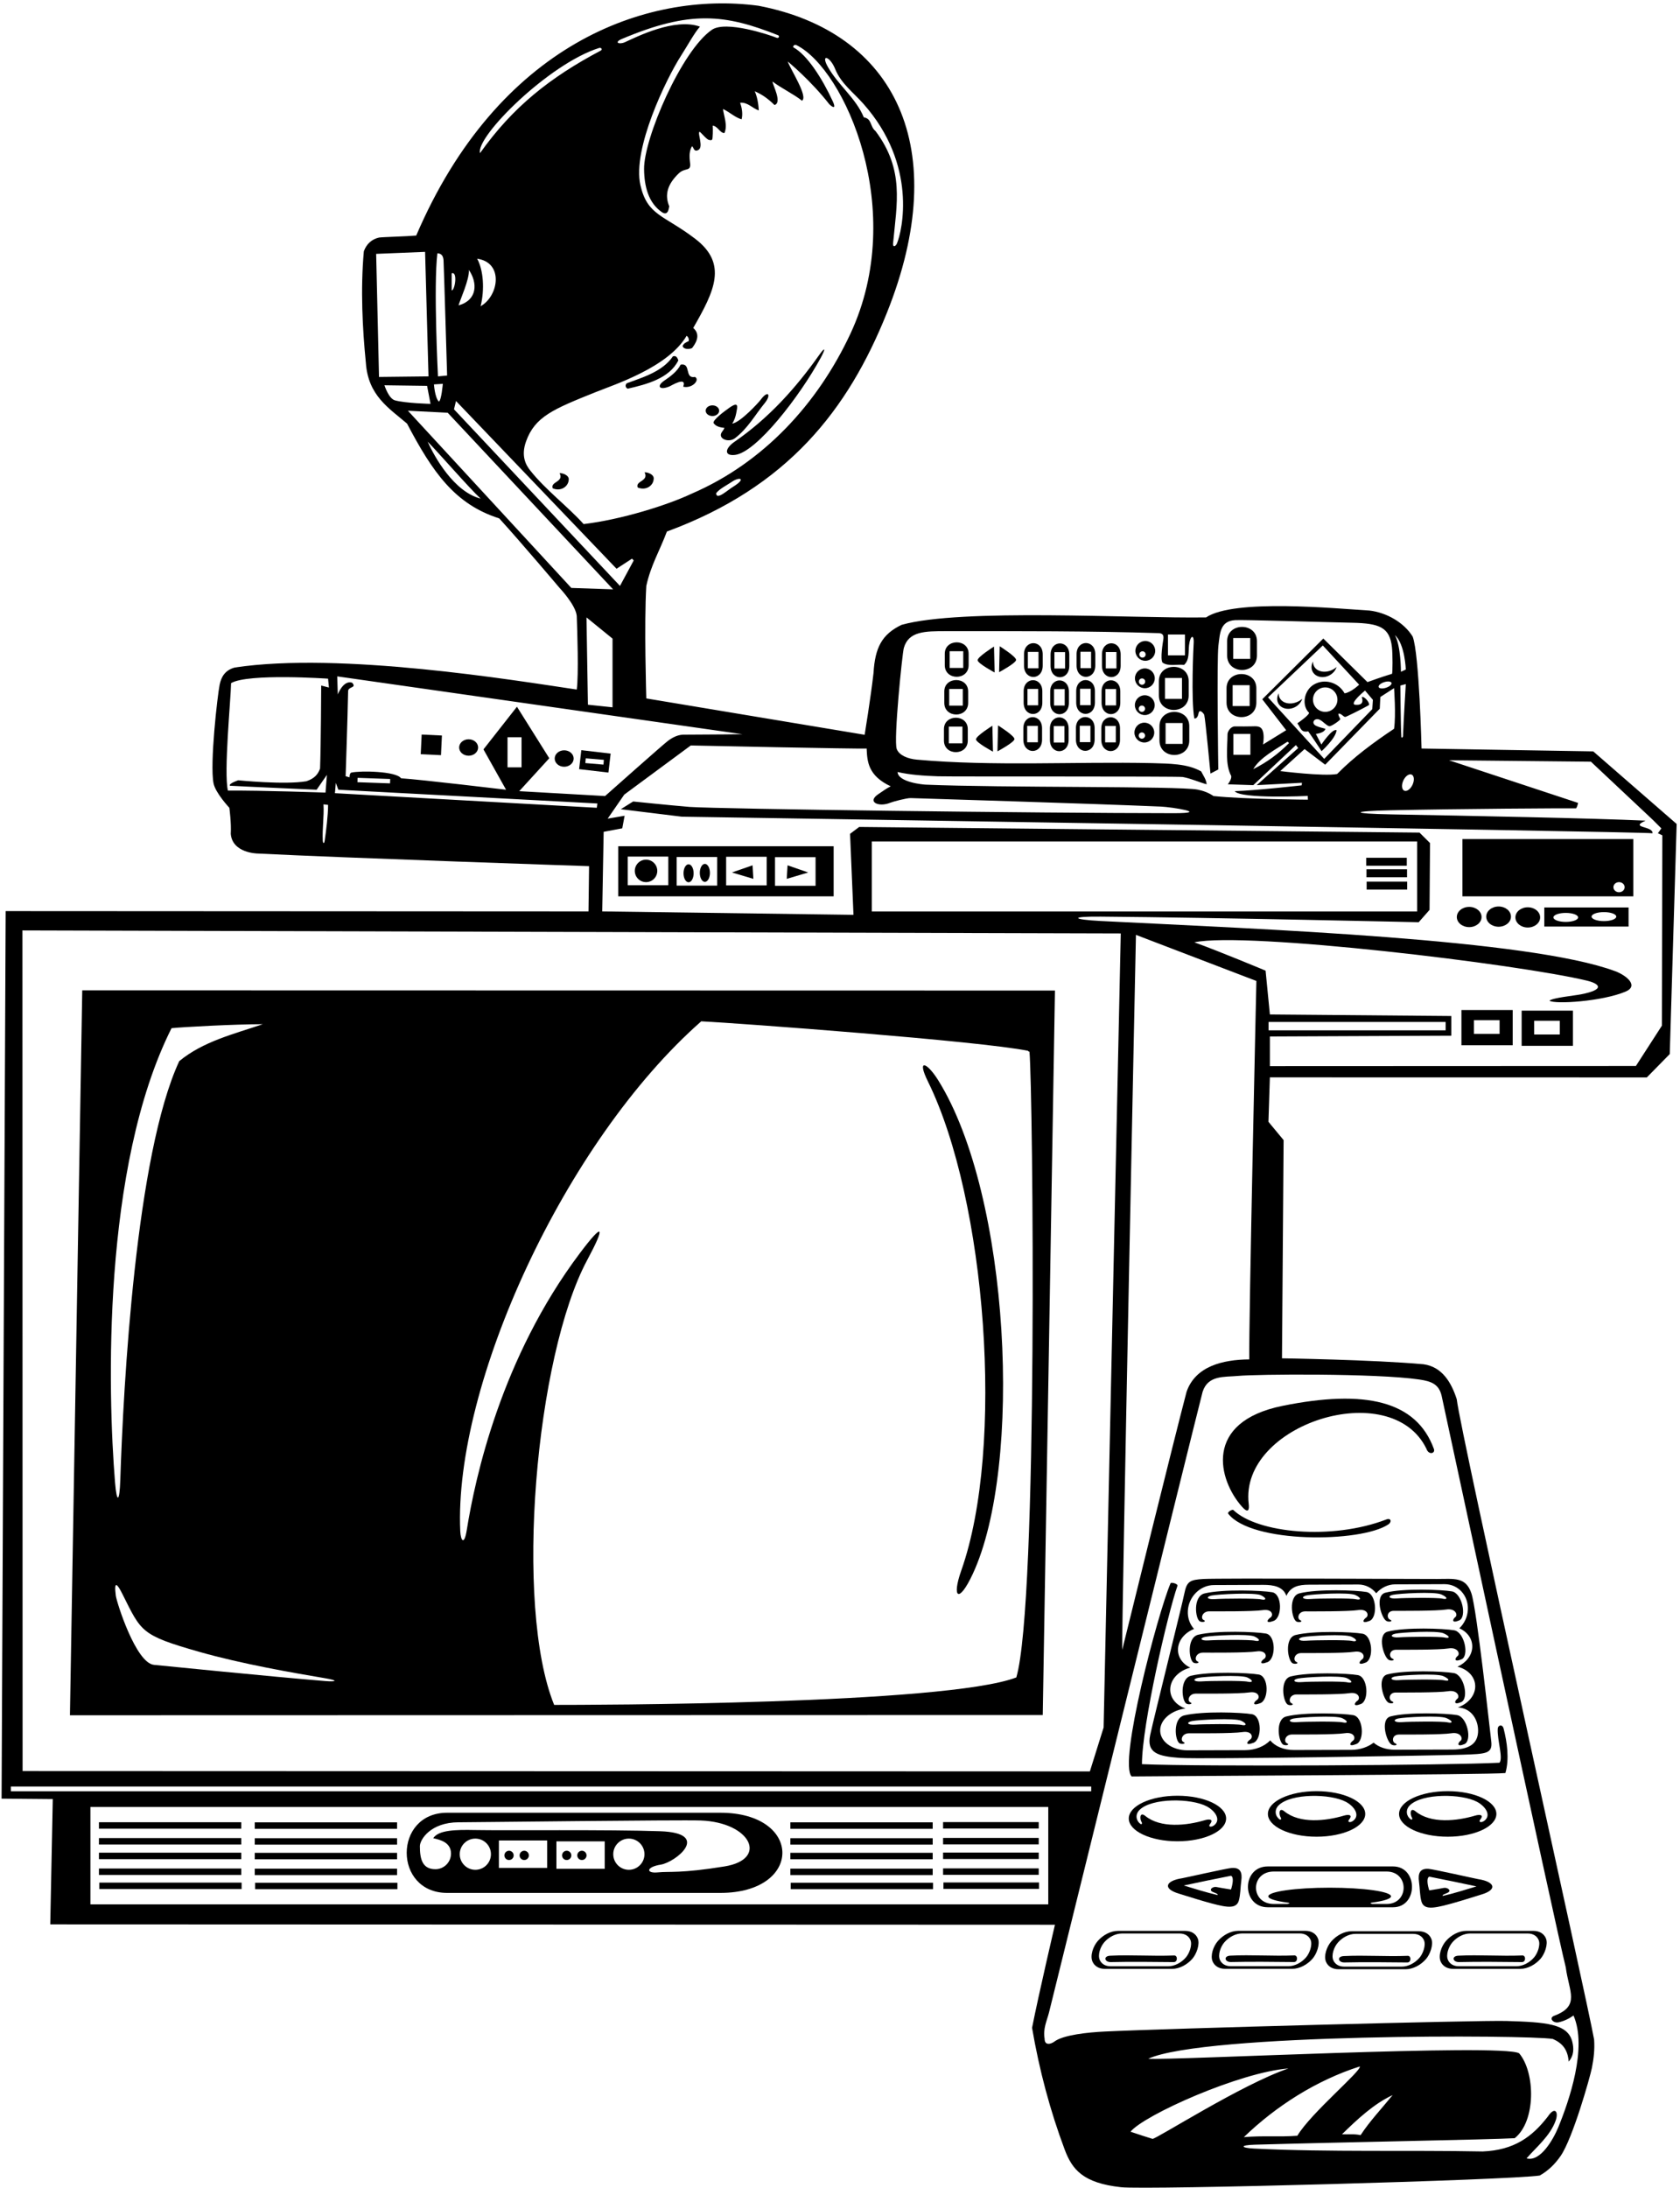 <?xml version="1.0" encoding="UTF-8"?>
<svg xmlns="http://www.w3.org/2000/svg" xmlns:xlink="http://www.w3.org/1999/xlink" width="477pt" height="621pt" viewBox="0 0 477 621" version="1.1">
<g id="surface1">
<path style=" stroke:none;fill-rule:nonzero;fill:rgb(0%,0%,0%);fill-opacity:1;" d="M 224.41 519.094 L 264.816 519.094 L 264.816 517.266 L 224.41 517.266 Z M 224.41 519.094 "/>
<path style=" stroke:none;fill-rule:nonzero;fill:rgb(0%,0%,0%);fill-opacity:1;" d="M 224.41 527.738 L 264.816 527.738 L 264.816 525.91 L 224.41 525.91 Z M 224.41 527.738 "/>
<path style=" stroke:none;fill-rule:nonzero;fill:rgb(0%,0%,0%);fill-opacity:1;" d="M 224.508 536.234 L 264.914 536.234 L 264.914 534.406 L 224.508 534.406 Z M 224.508 536.234 "/>
<path style=" stroke:none;fill-rule:nonzero;fill:rgb(0%,0%,0%);fill-opacity:1;" d="M 224.41 523.59 L 264.816 523.59 L 264.816 521.762 L 224.41 521.762 Z M 224.41 523.59 "/>
<path style=" stroke:none;fill-rule:nonzero;fill:rgb(0%,0%,0%);fill-opacity:1;" d="M 267.77 523.516 L 294.922 523.516 L 294.922 521.688 L 267.77 521.688 Z M 267.77 523.516 "/>
<path style=" stroke:none;fill-rule:nonzero;fill:rgb(0%,0%,0%);fill-opacity:1;" d="M 267.77 519.023 L 294.922 519.023 L 294.922 517.195 L 267.77 517.195 Z M 267.77 519.023 "/>
<path style=" stroke:none;fill-rule:nonzero;fill:rgb(0%,0%,0%);fill-opacity:1;" d="M 267.863 536.16 L 295.016 536.16 L 295.016 534.332 L 267.863 534.332 Z M 267.863 536.16 "/>
<path style=" stroke:none;fill-rule:nonzero;fill:rgb(0%,0%,0%);fill-opacity:1;" d="M 267.77 532.164 L 294.922 532.164 L 294.922 530.336 L 267.77 530.336 Z M 267.77 532.164 "/>
<path style=" stroke:none;fill-rule:nonzero;fill:rgb(0%,0%,0%);fill-opacity:1;" d="M 224.41 532.234 L 264.816 532.234 L 264.816 530.406 L 224.41 530.406 Z M 224.41 532.234 "/>
<path style=" stroke:none;fill-rule:nonzero;fill:rgb(0%,0%,0%);fill-opacity:1;" d="M 267.77 527.668 L 294.922 527.668 L 294.922 525.84 L 267.77 525.84 Z M 267.77 527.668 "/>
<path style=" stroke:none;fill-rule:nonzero;fill:rgb(0%,0%,0%);fill-opacity:1;" d="M 72.332 532.238 L 112.738 532.238 L 112.738 530.41 L 72.332 530.41 Z M 72.332 532.238 "/>
<path style=" stroke:none;fill-rule:nonzero;fill:rgb(0%,0%,0%);fill-opacity:1;" d="M 28.191 536.199 L 68.598 536.199 L 68.598 534.371 L 28.191 534.371 Z M 28.191 536.199 "/>
<path style=" stroke:none;fill-rule:nonzero;fill:rgb(0%,0%,0%);fill-opacity:1;" d="M 28.094 519.062 L 68.5 519.062 L 68.5 517.234 L 28.094 517.234 Z M 28.094 519.062 "/>
<path style=" stroke:none;fill-rule:nonzero;fill:rgb(0%,0%,0%);fill-opacity:1;" d="M 28.094 527.707 L 68.5 527.707 L 68.5 525.879 L 28.094 525.879 Z M 28.094 527.707 "/>
<path style=" stroke:none;fill-rule:nonzero;fill:rgb(0%,0%,0%);fill-opacity:1;" d="M 126.957 537.293 L 204.535 537.293 C 228.008 537.293 228.008 514.539 204.535 514.539 L 126.957 514.539 C 111.648 514.539 111.648 537.293 126.957 537.293 Z M 134.961 530.734 C 132.516 530.734 130.531 528.75 130.531 526.305 C 130.531 523.859 132.516 521.879 134.961 521.879 C 137.406 521.879 139.391 523.859 139.391 526.305 C 139.391 528.75 137.406 530.734 134.961 530.734 Z M 155.359 530.199 L 141.648 530.199 L 141.648 522.41 L 155.359 522.41 Z M 171.695 530.453 L 157.984 530.453 L 157.984 522.668 L 171.695 522.668 Z M 178.551 530.734 C 176.105 530.734 174.121 528.75 174.121 526.305 C 174.121 523.859 176.105 521.879 178.551 521.879 C 180.996 521.879 182.98 523.859 182.98 526.305 C 182.98 528.75 180.996 530.734 178.551 530.734 Z M 130.223 517.25 C 134.117 517.25 193.027 516.531 198.949 516.742 C 213.168 517.25 218.246 527.746 205.719 529.777 C 193.191 531.809 190.145 531.129 186.762 531.469 C 183.375 531.809 183.375 529.945 187.605 529.27 C 191.84 528.59 202.164 520.297 187.438 519.789 C 172.711 519.281 143.594 519.617 134.793 519.449 C 129.344 519.344 124.48 519.434 123.012 521.77 C 125.074 522.23 128.051 522.977 128.051 526.137 C 128.051 528.582 126.066 530.566 123.621 530.566 C 119.82 530.566 119.219 527.52 119.219 524.02 C 119.219 522.16 122.266 517.25 130.223 517.25 "/>
<path style=" stroke:none;fill-rule:nonzero;fill:rgb(0%,0%,0%);fill-opacity:1;" d="M 28.094 523.555 L 68.5 523.555 L 68.5 521.727 L 28.094 521.727 Z M 28.094 523.555 "/>
<path style=" stroke:none;fill-rule:nonzero;fill:rgb(0%,0%,0%);fill-opacity:1;" d="M 72.43 536.238 L 112.836 536.238 L 112.836 534.41 L 72.43 534.41 Z M 72.43 536.238 "/>
<path style=" stroke:none;fill-rule:nonzero;fill:rgb(0%,0%,0%);fill-opacity:1;" d="M 72.332 519.098 L 112.738 519.098 L 112.738 517.27 L 72.332 517.27 Z M 72.332 519.098 "/>
<path style=" stroke:none;fill-rule:nonzero;fill:rgb(0%,0%,0%);fill-opacity:1;" d="M 72.332 527.746 L 112.738 527.746 L 112.738 525.918 L 72.332 525.918 Z M 72.332 527.746 "/>
<path style=" stroke:none;fill-rule:nonzero;fill:rgb(0%,0%,0%);fill-opacity:1;" d="M 28.094 532.199 L 68.5 532.199 L 68.5 530.371 L 28.094 530.371 Z M 28.094 532.199 "/>
<path style=" stroke:none;fill-rule:nonzero;fill:rgb(0%,0%,0%);fill-opacity:1;" d="M 72.332 523.594 L 112.738 523.594 L 112.738 521.766 L 72.332 521.766 Z M 72.332 523.594 "/>
<path style=" stroke:none;fill-rule:nonzero;fill:rgb(0%,0%,0%);fill-opacity:1;" d="M 452.367 213.277 L 403.617 212.465 C 403.617 212.465 402.969 185.57 401.098 180.695 C 398.66 176.715 393.703 173.871 388.828 173.301 C 379.242 172.73 350.449 169.895 342.434 175.25 C 321.309 175.574 272.922 172.605 255.98 177.363 C 250.375 180.047 248.438 183.863 248.02 191.016 C 247.188 198.27 245.5 208.566 245.5 208.566 L 183.504 198.246 C 183.504 198.246 182.852 176.957 183.504 166.312 C 184.805 160.383 187.242 156.48 189.352 150.875 C 223.648 138.254 240.762 116.332 251.766 88.914 C 270.621 41.934 254.184 9.078 215.367 1.637 C 183.301 -2.633 141.391 12.691 118.176 66.859 C 115.574 67.102 108.75 67.266 107.613 67.43 C 105.5 67.914 104.039 69.297 103.305 71.328 C 102.332 82.137 102.926 93.391 103.875 102.938 C 104.496 112.309 110.457 115.855 115.574 120.242 C 122.77 133.941 129.117 143.137 141.738 147.137 C 147.754 153.719 158.883 166.883 158.883 166.883 C 158.883 166.883 163.473 171.715 163.758 174.844 C 163.906 179.035 164.328 191.504 163.758 195.727 C 145.816 193.059 96.535 184.961 66.66 189.469 C 63.902 190.23 62.809 192.102 62.352 194.41 C 61.73 197.535 59.535 216.82 60.629 222.344 C 61.176 225.098 65.117 229.285 65.117 229.285 C 65.117 229.285 65.715 233.645 65.523 236.68 C 65.961 242.137 72.984 242.254 73.027 242.266 C 98.059 243.531 167.254 245.859 167.254 245.859 L 167.09 258.699 L 1.609 258.613 L 0.449 510.535 L 14.984 510.664 L 14.27 546.227 L 299.531 546.332 C 299.531 546.332 294.98 565.754 293.031 575.586 C 295.102 587.707 298.188 599.176 302.289 610.129 C 304.41 615.797 307.469 619.645 318.289 620.832 C 325.594 621.633 428.723 618.812 437.176 617.512 C 439.641 616.129 441.551 614.207 443.102 611.965 C 446.566 606.961 451.477 589.52 451.984 586.961 C 452.492 584.402 452.816 581.762 452.613 578.914 C 450.664 567.785 414.668 406.66 413.609 397.152 C 412.082 392.414 409.469 387.973 404.188 387.238 C 389.805 385.941 363.992 385.555 363.992 385.555 L 364.453 323.617 L 360.148 318.418 L 360.555 305.805 L 467.578 305.824 L 474.09 299.191 L 476.051 233.883 Z M 400.812 219.867 C 401.531 220.199 401.641 221.492 401.055 222.754 C 400.473 224.012 399.414 224.762 398.695 224.426 C 397.977 224.094 397.867 222.801 398.449 221.539 C 399.035 220.281 400.094 219.531 400.812 219.867 Z M 397.879 209.074 C 397.707 206.375 397.605 194.59 397.605 194.59 L 399.148 194.184 C 399.148 194.184 398.547 203.949 398.355 208.91 C 398.344 209.254 397.922 209.691 397.879 209.074 Z M 399.148 190.039 L 397.766 190.688 C 397.766 190.688 397.766 183.297 396.062 180.289 C 398.902 182.809 399.148 190.039 399.148 190.039 Z M 395.816 206.859 C 389.969 210.758 384.359 214.902 379.648 219.695 C 375.828 220.43 363.496 218.867 363.496 218.867 L 370.406 212.617 L 376.262 217.059 L 391.754 201.172 L 391.918 197.84 L 395.816 195.32 C 395.816 195.32 396.387 202.957 395.816 206.859 Z M 360.027 197.953 L 375.586 183.215 L 385.902 194.348 C 385.902 194.348 383.539 196.59 381.754 196.797 C 380.102 193.754 376.168 192.469 373.023 194.316 C 370.258 195.938 369.48 200.227 371.68 202.312 C 371.73 202.879 369.328 204.664 368.355 205.316 C 369.379 206.664 369.328 207.996 371.441 207.59 C 372.66 209.297 375.234 213.211 375.234 213.211 C 375.234 213.211 379.324 209.539 379.484 207.266 C 378.266 206.695 375.18 211.328 375.18 211.328 L 373.609 208.316 C 373.609 208.316 376.07 208.078 376.316 206.859 C 375.469 206.609 374.469 206.422 373.652 206.012 C 372.086 205.227 373.281 203.543 374.785 204.34 C 375.754 204.855 376.523 205.879 377.387 206.125 C 377.938 206.281 380.406 204.52 380.543 204.16 C 380.598 204.012 379.809 202.957 380.055 202.551 C 380.852 202.496 381.371 203.438 381.945 203.5 C 382.188 203.527 386.879 201.172 388.586 200.195 C 389.234 199.953 387.609 197.598 386.637 197.84 C 387.008 198.953 387.086 200.301 384.684 200.031 C 383.141 199.629 387.57 196.008 387.57 196.008 L 389.805 198.652 L 389.625 201.289 L 375.977 215.402 Z M 365.996 210.922 C 362.91 214.008 359.863 216.301 355.84 218.316 C 357.711 215.066 362.18 212.711 365.59 210.516 C 365.754 210.676 365.836 210.758 365.996 210.922 Z M 379.734 198.59 C 379.734 200.508 378.18 202.059 376.266 202.059 C 374.348 202.059 372.793 200.508 372.793 198.59 C 372.793 196.672 374.348 195.117 376.266 195.117 C 378.18 195.117 379.734 196.672 379.734 198.59 Z M 393.004 193.629 C 394.012 193.305 394.941 193.398 395.086 193.84 C 395.227 194.277 394.523 194.898 393.516 195.223 C 392.512 195.547 391.578 195.453 391.438 195.012 C 391.297 194.57 391.996 193.953 393.004 193.629 Z M 331.617 180.098 L 336.441 180.098 L 336.441 186.02 L 331.617 186.02 Z M 256.621 183.934 C 257.973 179.152 262.652 179.152 268.605 179.152 C 289.062 179.148 309.359 179.082 329.109 179.719 C 330.285 179.801 330.43 180.531 330.309 181.414 C 330.184 182.301 329.352 187.031 330.082 188.09 C 331.789 189.227 334.145 188.496 336.176 188.738 C 337.762 187.336 337.383 185.113 337.605 183.129 C 337.93 180.281 339.121 179.844 338.906 182.766 C 338.863 183.34 338.129 198.488 339.102 203.934 C 339.852 204.027 340.156 203.223 340.316 202.402 C 340.578 201.086 341.809 202.527 341.922 202.949 C 342.25 204.211 343.691 219.574 343.691 219.574 L 345.906 218.414 C 345.906 218.414 345.449 187.324 345.941 183.266 C 346.398 179.496 346.496 176.289 350.699 176.023 C 353.016 175.879 374.199 176.555 383.965 176.766 C 391.605 176.93 394.578 178.023 395.211 183.684 C 395.438 185.695 395.41 190.77 395.246 191.258 C 392.645 192.004 388.262 193.613 388.262 193.613 L 375.723 181.246 L 358.395 198.48 L 365.184 207.266 L 358.602 211.328 C 358.602 211.328 358.922 209.711 358.723 208.277 C 358.422 206.098 357.18 206.109 355.695 206.168 C 354.344 206.223 352.219 206.191 350.617 206.188 C 349.422 206.18 348.531 207.656 348.527 208.406 C 348.5 212.32 347.812 216.992 349.586 220.266 C 349.746 221.238 348.609 222.621 348.609 222.621 L 355.84 222.863 L 367.945 211.488 L 368.598 212.324 L 356.816 222.863 L 369.66 222.188 L 369.586 222.914 C 369.586 222.914 356.488 224.41 350.559 224.57 C 352.266 226.848 371.309 225.918 371.309 225.918 L 371.352 226.984 C 371.352 226.984 353.258 226.871 344.547 225.953 C 343.16 224.996 341.617 224.441 339.977 224.121 C 334.68 223.09 284.352 223.637 262.848 222.723 C 262.094 222.691 255.004 222.055 254.844 219.129 C 258.34 219.938 262.281 220.211 266.32 220.348 C 269.98 220.469 334.562 220.316 335.816 220.547 C 338.152 220.973 340.324 221.988 342.598 222.621 C 342.488 221.25 341.703 220.266 341.051 218.965 C 337.07 216.691 331.789 216.77 327.156 216.609 C 305.414 216.148 281.793 217.566 260.309 215.621 C 257.801 215.395 255.277 214.414 254.605 212.59 C 253.672 210.07 256.18 185.492 256.621 183.934 Z M 355.02 208.32 L 355.02 214.246 L 350.195 214.246 L 350.195 208.32 Z M 208.316 138.066 C 206.703 138.973 203.395 142.191 203.328 139.988 C 204.363 138.691 206.328 137.762 207.902 136.695 C 209.887 135.355 212.012 135.699 208.316 138.066 Z M 237.129 19.59 C 238.781 23.691 242.27 26.23 245.07 29.379 C 260.605 46.809 256.133 65.621 254.676 69.09 C 254.289 70.012 253.461 70.238 253.566 69.117 C 254.617 57.77 256.84 48.211 248.586 37.203 C 246.961 35.902 247.609 33.707 245.254 33.301 C 243.051 27.898 238.047 24.238 235.09 19.051 C 232.891 15.195 235.621 15.852 237.129 19.59 Z M 176.57 11.055 C 195.996 2.852 205.848 4.027 220.895 9.992 C 221.457 10.211 221.125 10.965 220.535 10.727 C 218.469 9.895 206.09 5.738 202.121 8.461 C 193.523 14.359 182.77 39.285 182.871 48.016 C 182.93 52.953 184.117 57.566 187.879 60.188 C 189.977 61.652 189.926 58.332 190.039 58.598 C 188.652 55.348 189.473 52.336 192.68 49.254 C 194.281 47.676 195.84 48.531 195.949 47.074 C 196.176 46.738 195.148 43.535 196.504 41.508 C 196.992 41.914 196.992 43.133 198.129 42.645 C 199.945 41.98 197.965 37.828 198.598 37.418 C 198.812 37.277 200.73 39.801 201.379 39.723 C 201.801 39.875 202.039 39.793 202.203 39.605 C 202.387 39.395 202.434 36.633 202.355 35.66 C 203.816 35.82 204.387 37.77 205.684 37.77 C 206.66 35.578 205.523 32.977 205.277 30.945 C 207.23 31.84 208.609 33.301 210.559 33.871 C 210.965 32.328 210.641 30.621 210.152 29.156 C 212.348 28.996 213.566 30.703 215.434 31.352 C 215.355 29.402 214.949 27.371 214.297 25.906 C 216.328 26.801 217.945 27.891 219.902 29.809 C 222.18 29.156 219.336 24.039 219.336 23.145 C 221.938 25.098 225.512 26.801 227.703 28.59 C 229.492 27.453 224.699 20.141 223.641 17.457 C 223.805 17.539 230.34 22.992 235.473 29.605 C 236.961 30.977 237.223 30.441 236.461 28.785 C 233.379 22.098 229.105 15.547 225.309 13.469 C 224.973 13.285 225.461 12.469 226.188 12.836 C 239.875 19.703 257.77 59.816 241.449 94.746 C 232.195 114.551 216.812 131.336 196.34 140.148 C 189.332 143.449 176.375 147.48 165.711 148.762 C 161.16 143.711 154.883 139.039 150.516 133.504 C 149.301 131.961 147.883 129.453 149.352 125.32 C 151.875 118.234 157.168 116.109 168.996 111.352 C 174.535 109.125 189.723 104.254 194.961 95.297 C 195.445 95.703 195.691 96.273 195.527 96.844 C 194.879 97.086 194.066 97.492 193.82 98.223 C 194.066 99.199 195.691 99.199 196.504 98.793 C 197.234 97.816 199.262 95.176 196.828 93.09 C 202.824 82.641 206.723 74.887 197.355 67.754 C 188.438 60.957 183.805 61.23 181.828 52.535 C 179.504 42.297 189.145 22.367 193.363 15.816 C 195.129 13.078 197.211 9.234 198.738 7.566 C 191.586 4.965 180.672 10.508 177.477 11.961 C 175.781 12.73 174.211 12.051 176.57 11.055 Z M 170.105 13.617 C 170.695 13.434 171.191 14.031 170.535 14.379 C 156.094 22.027 145.547 30.422 136.297 43.461 C 134.977 38.848 155.84 18.094 170.105 13.617 Z M 136.457 86.93 C 137.66 82.078 137.223 76.59 135.48 73.441 C 143.047 74.484 141.66 83.984 136.457 86.93 Z M 133.125 76.609 C 135.648 80.297 135.582 85.18 130.199 86.688 C 130.445 85.547 133.371 79.211 133.125 76.609 Z M 175.055 161.438 L 179.434 158.578 L 179.93 159.082 L 176.027 166.312 L 128.902 116.18 L 129.469 113.824 Z M 128.25 77.586 C 129.957 76.934 129.227 82.297 128.25 82.461 C 128.25 80.836 128.25 79.211 128.25 77.586 Z M 124.188 71.898 C 125.488 71.938 125.855 72.812 125.934 73.918 C 126.016 75.023 126.949 106.594 126.949 106.594 L 124.352 106.836 C 124.352 106.836 123.051 81.16 124.188 71.898 Z M 125.73 108.949 C 125.73 108.949 125.324 113.742 124.594 113.984 C 123.457 112.848 123.215 109.109 123.215 109.109 Z M 106.801 72.059 L 120.695 71.492 L 121.668 106.836 L 107.613 106.996 Z M 112.129 113.637 C 110.332 113.137 109.156 109.355 109.156 109.355 L 121.262 109.52 L 122.238 114.637 C 122.238 114.637 115.086 114.457 112.129 113.637 Z M 121.426 125.363 C 124.156 128.094 133.102 138.41 136.457 141.531 C 128.891 139.57 123.379 129.758 121.426 125.363 Z M 162.215 166.883 L 115.82 116.586 L 127.113 117.156 L 174.078 167.289 Z M 173.914 181.266 L 173.914 200.766 L 166.926 200.031 L 166.52 175.25 Z M 210.805 208.402 C 210.805 208.402 202.797 208.516 194.469 208.531 C 192.84 208.461 191.324 209.055 189.727 210.23 C 188.887 210.77 171.801 225.953 171.801 225.953 L 147.426 224.57 L 155.957 215.227 L 146.777 200.602 L 137.27 212.711 L 143.688 224.164 C 143.688 224.164 119.23 221.238 113.867 220.914 C 112.488 218.883 102.332 218.723 99.812 219.289 C 99.203 219.371 99.254 220.641 99.254 220.641 L 98.133 220.328 C 98.133 220.328 98.68 204.324 98.836 196.297 C 98.758 194.754 101.438 195.402 99.977 193.777 C 97.457 192.965 95.91 197.109 95.91 197.109 L 95.75 191.988 Z M 144.102 217.801 L 144.102 209.254 L 148.082 209.254 L 148.082 217.801 Z M 110.785 221.113 L 110.742 222.355 L 101.492 222.027 L 101.539 220.789 Z M 92.199 238.547 C 92.02 239.777 91.68 239.273 91.645 238.621 C 91.457 235.211 92.055 231.789 91.848 228.309 C 91.93 228.309 93.07 228.465 93.152 228.465 C 93.152 231.395 92.586 235.938 92.199 238.547 Z M 91.199 194.59 C 91.199 194.59 91.117 211.734 90.875 218.152 C 90.223 219.941 89.195 220.996 86.992 221.754 C 80.816 222.812 67.637 221.484 67.637 221.484 C 67.637 221.484 64.875 222.379 65.281 223.027 C 67.711 223.184 89.898 224.164 89.898 224.164 L 92.824 219.941 L 92.418 224.977 C 92.418 224.977 74.297 224.328 64.711 224.41 C 63.492 219.289 65.527 198.617 65.609 193.906 C 70.402 191.062 93.148 192.641 93.148 192.641 L 93.395 195.156 Z M 95.098 225.141 L 95.344 222.215 L 96.074 224.164 L 169.609 228.066 L 169.445 229.285 Z M 318.219 264.953 L 313.344 490.352 L 309.445 502.809 L 6.414 502.699 L 6.371 264.098 Z M 297.633 540.543 L 25.672 540.543 L 25.672 512.914 L 297.633 512.914 Z M 3.098 508.445 L 3.098 507.094 L 309.824 507.094 L 309.824 508.445 Z M 320.984 605.078 C 324.832 600.344 351.965 588.199 365.836 587.121 C 352.59 591.59 328.051 607.336 327.219 607.102 C 326.387 606.867 322.715 605.664 320.984 605.078 Z M 368.355 606.219 C 363.152 606.621 358.523 606.137 353.16 606.621 C 362.258 597.848 373.637 590.535 386.066 586.555 C 386.797 587.609 372.172 599.797 368.355 606.219 Z M 395.41 594.68 C 392.242 598.578 388.91 602.074 386.309 606.055 C 384.605 605.648 382.734 605.891 381.027 605.809 C 385.414 601.504 390.164 597.105 395.41 594.68 Z M 403.031 391.574 C 406.484 392.082 408.535 392.941 409.309 396.145 C 409.523 397.035 441.805 547.551 444.57 558.441 C 445.449 565.309 448.777 569.359 441.277 572.172 C 439.664 572.777 440.965 574.367 442.562 574.016 C 444.09 573.68 445.57 572.957 446.762 572.09 C 450.758 581.23 445.477 596.438 442.43 603.844 C 441.035 607.23 437.336 613.75 433.438 612.637 C 436.098 609.562 440.129 606.289 441.688 601.945 C 442.613 599.363 441.441 597.809 439.473 600.777 C 435.004 606.547 429.91 610.305 421.004 610.684 C 399.816 610.27 377.508 610.918 356.039 609.859 C 352.316 609.676 351.816 608.891 356.273 608.762 C 380.801 608.055 422.84 607.328 430.062 606.918 C 436.129 602.117 435.957 588.262 431.324 582.816 C 426.473 579.973 331.871 584.93 326.02 584.359 C 341.945 577.133 434.062 577.547 440.91 578.754 C 443.676 579.973 445.145 581.84 445.391 585.172 C 446.918 583.441 446.879 581.418 446.414 579.531 C 445.141 574.344 438.75 573.996 427.75 573.648 C 419.988 573.398 331.266 575.785 313.66 576.641 C 308.828 576.875 301.883 577.609 299.395 579.48 C 298.453 580.188 296.59 580.773 296.59 578.664 C 296.102 575.82 297.238 573.613 297.848 571.219 C 298.453 568.82 338.613 406.09 341.461 395.039 C 343.016 390.266 347.629 390.918 351.457 390.551 C 356.703 390.043 390.637 389.758 403.031 391.574 Z M 354.703 385.859 C 347.129 385.926 339.426 387.809 336.906 395.039 C 333.332 408.609 320.82 459.395 318.629 468.328 C 318.465 459.879 322.527 265.359 322.527 265.359 L 356.723 278.441 C 356.723 278.441 354.539 375.863 354.703 385.859 Z M 360.184 292.453 L 360.184 290.082 L 410.457 290.082 L 410.457 292.453 Z M 471.871 291.117 L 464.477 302.574 L 360.555 302.617 L 360.555 294.203 L 412.066 293.977 L 412.066 288.391 L 360.555 287.949 L 359.336 275.516 C 359.336 275.516 345.926 269.91 339.102 267.473 C 353.68 264.352 431.473 273.68 450.707 278.387 C 453.957 279.18 456.059 280.844 448.867 282.242 C 446.934 282.621 440.668 283.234 439.938 284.051 C 441.496 285.113 454.863 284.258 461.488 281.488 C 465.488 279.816 461.684 276.82 458.629 275.68 C 434.105 266.535 358.246 263.738 312.52 261.422 C 304.676 261.023 303.332 260.105 312.531 260.18 C 345.828 260.453 402.805 261.773 402.805 261.773 L 405.887 258.266 L 406.027 239.297 L 403.039 236.328 L 243.953 234.727 L 241.355 236.68 L 242.328 259.672 L 170.988 258.699 L 171.395 236.109 L 176.676 235.117 L 177.344 231.547 L 172.535 232.371 L 177.246 225.547 L 196.133 211.598 C 196.133 211.598 244.359 212.629 246.066 212.465 C 246.23 216.121 246.43 220.164 252.895 223.191 C 251.715 223.758 250.598 224.613 249.43 225.383 C 245.996 227.652 249.539 229.195 252.75 227.859 C 253.504 227.547 257.473 226.488 258.574 226.531 C 261.07 226.629 308.508 228.043 329.684 228.949 C 332.613 229.074 343.824 230.828 333.297 230.82 C 294.062 230.805 204.898 229.645 195.773 229.039 C 189.922 228.555 179.766 227.496 179.766 227.496 L 176.27 229.691 L 193.578 231.812 C 193.578 231.812 464.965 236.027 469.188 236.516 C 469.434 234.402 462.445 235.055 467.238 232.941 C 452.32 232.25 417.496 231.562 395.145 231.164 C 383.281 230.953 383.578 230.23 394.914 229.992 C 415.02 229.566 443.598 229.395 447.492 229.445 C 447.898 228.879 448.062 227.902 448.062 227.902 L 411.418 215.797 L 451.711 216.203 L 469.352 232.777 L 471.707 235.133 L 470.73 236.516 L 471.98 237.105 Z M 247.531 258.711 L 247.531 238.848 L 402.359 238.848 L 402.359 258.711 L 247.531 258.711 "/>
<path style=" stroke:none;fill-rule:nonzero;fill:rgb(0%,0%,0%);fill-opacity:1;" d="M 208.719 129.121 C 214.773 128.391 227.062 112.527 233.039 101.547 C 234.355 99.125 234.445 98.141 232.605 100.742 C 225.938 110.172 218.254 118.707 208.539 125.402 C 205.77 127.312 205.555 129.504 208.719 129.121 "/>
<path style=" stroke:none;fill-rule:nonzero;fill:rgb(0%,0%,0%);fill-opacity:1;" d="M 192.602 102.285 C 192.359 101.637 192.035 100.824 191.059 101.148 C 188.133 105.453 182.609 107.078 177.977 108.785 C 177.488 109.191 177.488 110.004 178.223 110.328 C 183.586 109.109 190.086 107.406 192.602 102.285 "/>
<path style=" stroke:none;fill-rule:nonzero;fill:rgb(0%,0%,0%);fill-opacity:1;" d="M 197.316 106.996 C 194.227 107.566 196.34 102.938 193.254 103.504 C 192.32 105.371 190.43 106.812 188.613 108.039 C 186.344 109.574 187.172 110.898 190.105 109.676 C 190.574 109.48 195.121 106.672 193.984 109.762 C 196.59 110.383 198.828 107.754 197.316 106.996 "/>
<path style=" stroke:none;fill-rule:nonzero;fill:rgb(0%,0%,0%);fill-opacity:1;" d="M 202.598 120.078 C 203.246 121.055 204.387 121.301 205.684 121.461 C 205.531 121.91 205.211 122.262 204.945 122.66 C 203.699 124.527 206.863 125.758 208.664 124.395 C 212.312 121.629 214.355 117.812 217.113 114.438 C 219.078 112.039 218.098 110.578 215.961 113.492 C 215.422 114.227 210.234 119.918 207.879 120.242 C 208.477 119.406 208.852 118.266 209.043 117.234 C 209.352 115.574 209.906 113.773 207.121 115.715 C 205.449 116.883 202.324 119.258 202.598 120.078 "/>
<path style=" stroke:none;fill-rule:nonzero;fill:rgb(0%,0%,0%);fill-opacity:1;" d="M 158.883 134.301 C 160.184 136.898 156.203 136.656 156.934 138.605 C 159.203 139.578 161.324 138.148 161.465 136.262 C 161.73 134.836 159.531 134.219 158.883 134.301 "/>
<path style=" stroke:none;fill-rule:nonzero;fill:rgb(0%,0%,0%);fill-opacity:1;" d="M 299.531 281.164 L 23.352 281.109 L 19.859 486.871 L 296.066 486.801 Z M 48.703 291.848 C 51.547 291.523 66.781 290.711 74.625 290.711 C 66.254 293.555 57.723 295.586 50.898 301.191 C 38.535 327.773 35.012 393.551 34.156 420.07 C 33.953 426.379 33.16 426.863 32.66 420.754 C 30.602 395.559 28.891 331.297 48.703 291.848 Z M 92.289 477.156 C 76.566 475.871 45.688 472.746 43.723 472.562 C 38.57 472.074 33.125 454.816 32.879 452.906 C 32.301 448.387 33.34 449.629 34.738 452.422 C 40.152 463.234 39.949 464.113 56.422 468.824 C 68.68 472.324 83.527 474.879 92.293 476.355 C 96.242 477.02 95.5 477.422 92.289 477.156 Z M 288.562 476.133 C 268.344 483.852 166.766 483.93 157.34 483.93 C 145.914 455.73 152.074 384.941 166.723 357.664 C 171.961 347.906 171.426 346.684 164.637 355.715 C 142.258 385.469 134.918 419.41 132.523 434.32 C 131.785 438.91 130.797 437.199 130.68 434.629 C 128.812 393.18 160.27 324.066 199.105 289.898 C 209.262 290.387 278.395 295.492 291.895 298.27 C 291.977 298.43 292.059 298.512 292.301 298.512 C 293.289 309.977 294.797 454.879 288.562 476.133 "/>
<path style=" stroke:none;fill-rule:nonzero;fill:rgb(0%,0%,0%);fill-opacity:1;" d="M 263.473 306.992 C 280 340.539 285.367 410.703 272.922 445.816 C 270.191 453.523 272.188 455.355 276.195 446.754 C 290.469 416.113 286.84 339.453 266.395 306.645 C 263.184 301.488 260.195 300.344 263.473 306.992 "/>
<path style=" stroke:none;fill-rule:nonzero;fill:rgb(0%,0%,0%);fill-opacity:1;" d="M 352.66 427.695 C 354.531 429.789 354.727 428.379 354.543 426.852 C 351.859 404.289 394.91 390.527 404.996 411.211 C 405.629 413.113 407.59 412.562 407.129 411.293 C 402.156 397.586 387.57 394.316 364.184 399.039 C 341.539 403.613 345.895 420.137 352.66 427.695 "/>
<path style=" stroke:none;fill-rule:nonzero;fill:rgb(0%,0%,0%);fill-opacity:1;" d="M 394.184 432.699 C 395.27 431.973 394.898 430.801 393.684 431.27 C 378.152 437.27 357.031 435.18 350.195 428.625 C 349.867 428.312 348.406 429.242 348.711 429.637 C 355.238 438.141 386.344 437.938 394.184 432.699 "/>
<path style=" stroke:none;fill-rule:nonzero;fill:rgb(0%,0%,0%);fill-opacity:1;" d="M 425.746 500.344 C 411.445 501.074 340.973 501.48 324.234 500.75 C 324.234 489.57 331.598 457.844 334.309 450.145 C 334.52 449.547 332.512 449.023 332.352 449.41 C 328.707 457.996 317.488 500.559 321.309 504.242 C 335.039 504.082 423.613 503.746 427.426 503.27 C 428.586 499.238 427.91 494.52 426.914 490.629 C 426.586 489.344 425.312 489.598 425.246 490.734 C 425.07 493.824 426.852 499.02 425.746 500.344 "/>
<path style=" stroke:none;fill-rule:nonzero;fill:rgb(0%,0%,0%);fill-opacity:1;" d="M 419.684 533.383 C 419.074 533.293 407.09 530.582 405.641 530.469 C 403.148 530.277 402.562 531.746 402.891 534.109 C 403.156 536 403.105 538.09 403.602 539.766 C 404.215 541.844 406.449 541.57 408.184 541.27 C 411.473 540.699 419.676 538.027 420.598 537.754 C 425.344 536.352 424.371 534.086 419.684 533.383 Z M 409.613 538.156 C 409.453 537.801 410.289 537.59 410.988 537.27 C 412.27 536.68 411.012 535.676 409.949 535.875 C 408.852 536.078 407.812 536.277 405.812 536.582 C 405.363 535.207 404.93 533.059 405.812 532.684 C 410.281 533.57 415.145 534.562 419.219 535.445 C 416.293 536.34 412.539 537.508 409.613 538.156 "/>
<path style=" stroke:none;fill-rule:nonzero;fill:rgb(0%,0%,0%);fill-opacity:1;" d="M 334.73 537.5 C 335.652 537.773 343.855 540.445 347.145 541.016 C 348.879 541.316 351.113 541.59 351.727 539.512 C 352.223 537.836 352.172 535.746 352.438 533.855 C 352.766 531.492 352.18 530.023 349.688 530.215 C 348.238 530.328 336.254 533.039 335.645 533.129 C 330.957 533.832 329.984 536.098 334.73 537.5 Z M 349.516 532.43 C 350.398 532.805 349.965 534.953 349.516 536.328 C 347.516 536.023 346.477 535.824 345.379 535.621 C 344.316 535.422 343.059 536.426 344.34 537.016 C 345.039 537.336 345.875 537.547 345.715 537.902 C 342.789 537.254 339.035 536.086 336.109 535.191 C 340.184 534.309 345.047 533.316 349.516 532.43 "/>
<path style=" stroke:none;fill-rule:nonzero;fill:rgb(0%,0%,0%);fill-opacity:1;" d="M 414.941 296.684 L 429.5 296.684 L 429.5 286.695 L 414.941 286.695 Z M 418.496 289.574 L 425.777 289.574 L 425.777 293.469 L 418.496 293.469 L 418.496 289.574 "/>
<path style=" stroke:none;fill-rule:nonzero;fill:rgb(0%,0%,0%);fill-opacity:1;" d="M 432.039 296.852 L 446.598 296.852 L 446.598 286.867 L 432.039 286.867 Z M 435.594 289.742 L 442.875 289.742 L 442.875 293.637 L 435.594 293.637 L 435.594 289.742 "/>
<path style=" stroke:none;fill-rule:nonzero;fill:rgb(0%,0%,0%);fill-opacity:1;" d="M 334.312 509.711 C 326.68 509.711 320.492 512.605 320.492 516.176 C 320.492 519.746 326.68 522.645 334.312 522.645 C 341.941 522.645 348.129 519.746 348.129 516.176 C 348.129 512.605 341.941 509.711 334.312 509.711 Z M 344.723 518.102 C 343.867 518.758 342.934 518.551 343.562 517.75 C 344.695 516.309 343.254 516.312 342.148 516.641 C 336.91 518.195 329.539 518.996 325.172 515.438 C 323.641 514.195 323.52 516.16 324.152 517.234 C 324.398 517.652 324.117 517.934 323.777 517.688 C 322.574 516.812 322.215 515.047 323.562 513.723 C 327.059 510.289 338.211 510.391 342.633 512.734 C 345.008 513.996 346.766 516.535 344.723 518.102 "/>
<path style=" stroke:none;fill-rule:nonzero;fill:rgb(0%,0%,0%);fill-opacity:1;" d="M 387.629 514.879 C 387.629 511.309 381.441 508.414 373.809 508.414 C 366.18 508.414 359.992 511.309 359.992 514.879 C 359.992 518.449 366.18 521.344 373.809 521.344 C 381.441 521.344 387.629 518.449 387.629 514.879 Z M 364.668 514.141 C 363.137 512.895 363.02 514.863 363.652 515.938 C 363.898 516.355 363.613 516.637 363.277 516.391 C 362.07 515.516 361.711 513.746 363.062 512.422 C 366.559 508.988 377.707 509.094 382.129 511.438 C 384.504 512.699 386.262 515.238 384.219 516.805 C 383.367 517.461 382.434 517.254 383.059 516.453 C 384.191 515.012 382.754 515.012 381.648 515.34 C 376.406 516.898 369.039 517.699 364.668 514.141 "/>
<path style=" stroke:none;fill-rule:nonzero;fill:rgb(0%,0%,0%);fill-opacity:1;" d="M 424.867 514.879 C 424.867 511.309 418.68 508.414 411.051 508.414 C 403.418 508.414 397.23 511.309 397.23 514.879 C 397.23 518.449 403.418 521.344 411.051 521.344 C 418.68 521.344 424.867 518.449 424.867 514.879 Z M 401.906 514.141 C 400.379 512.895 400.262 514.863 400.891 515.938 C 401.141 516.355 400.855 516.637 400.516 516.391 C 399.312 515.516 398.949 513.746 400.301 512.422 C 403.797 508.988 414.945 509.094 419.371 511.438 C 421.746 512.699 423.504 515.238 421.461 516.805 C 420.605 517.461 419.672 517.254 420.301 516.453 C 421.434 515.012 419.992 515.012 418.887 515.34 C 413.648 516.898 406.281 517.699 401.906 514.141 "/>
<path style=" stroke:none;fill-rule:nonzero;fill:rgb(0%,0%,0%);fill-opacity:1;" d="M 336.508 548.07 L 317.445 548.07 C 315.371 548.07 313.172 549.238 311.68 550.949 C 310.359 552.457 309.457 555.098 310.176 556.766 C 310.723 558.039 311.984 558.859 313.719 558.859 L 332.781 558.859 C 334.859 558.859 337.066 557.684 338.562 555.965 C 339.695 554.66 340.746 551.898 340.082 550.242 C 339.555 548.926 338.277 548.07 336.508 548.07 Z M 336.699 555.617 C 335.41 557.102 333.508 558.113 331.719 558.113 L 315.301 558.113 C 313.805 558.113 312.719 557.406 312.246 556.309 C 311.629 554.871 312.406 552.598 313.539 551.297 C 314.828 549.824 316.727 548.82 318.508 548.82 L 334.93 548.82 C 336.453 548.82 337.555 549.555 338.008 550.691 C 338.578 552.113 337.676 554.492 336.699 555.617 "/>
<path style=" stroke:none;fill-rule:nonzero;fill:rgb(0%,0%,0%);fill-opacity:1;" d="M 333.324 555.055 C 327.152 555.309 321.242 554.82 315.215 555.125 C 313.145 555.227 313.645 556.973 315.367 556.934 C 321.5 556.797 327.074 556.883 333.246 556.938 C 334.441 556.949 334.422 554.957 333.324 555.055 "/>
<path style=" stroke:none;fill-rule:nonzero;fill:rgb(0%,0%,0%);fill-opacity:1;" d="M 370.629 548.055 L 351.566 548.055 C 349.496 548.055 347.297 549.223 345.801 550.934 C 344.484 552.441 343.578 555.082 344.297 556.75 C 344.844 558.023 346.105 558.844 347.84 558.844 L 366.902 558.844 C 368.98 558.844 371.191 557.668 372.684 555.949 C 373.82 554.641 374.867 551.883 374.203 550.227 C 373.676 548.91 372.398 548.055 370.629 548.055 Z M 370.82 555.602 C 369.535 557.082 367.633 558.094 365.844 558.094 L 349.422 558.094 C 347.926 558.094 346.84 557.391 346.367 556.293 C 345.754 554.855 346.527 552.578 347.664 551.281 C 348.953 549.809 350.848 548.805 352.629 548.805 L 369.051 548.805 C 370.574 548.805 371.676 549.539 372.129 550.672 C 372.703 552.098 371.801 554.477 370.82 555.602 "/>
<path style=" stroke:none;fill-rule:nonzero;fill:rgb(0%,0%,0%);fill-opacity:1;" d="M 367.445 555.039 C 361.277 555.289 355.367 554.801 349.336 555.105 C 347.266 555.211 347.766 556.957 349.488 556.918 C 355.621 556.781 361.195 556.867 367.371 556.922 C 368.562 556.934 368.543 554.941 367.445 555.039 "/>
<path style=" stroke:none;fill-rule:nonzero;fill:rgb(0%,0%,0%);fill-opacity:1;" d="M 402.828 548.172 L 383.766 548.172 C 381.695 548.172 379.492 549.34 377.996 551.051 C 376.684 552.559 375.777 555.199 376.496 556.867 C 377.043 558.141 378.305 558.961 380.039 558.961 L 399.102 558.961 C 401.18 558.961 403.387 557.785 404.883 556.066 C 406.02 554.762 407.066 552 406.402 550.344 C 405.875 549.027 404.598 548.172 402.828 548.172 Z M 403.02 555.719 C 401.73 557.203 399.828 558.215 398.039 558.215 L 381.621 558.215 C 380.125 558.215 379.039 557.508 378.566 556.41 C 377.949 554.973 378.727 552.699 379.863 551.398 C 381.148 549.926 383.047 548.922 384.828 548.922 L 401.25 548.922 C 402.773 548.922 403.875 549.656 404.328 550.793 C 404.898 552.215 403.996 554.594 403.02 555.719 "/>
<path style=" stroke:none;fill-rule:nonzero;fill:rgb(0%,0%,0%);fill-opacity:1;" d="M 399.645 555.156 C 393.473 555.41 387.562 554.922 381.535 555.227 C 379.465 555.332 379.965 557.074 381.688 557.035 C 387.82 556.898 393.395 556.984 399.566 557.039 C 400.762 557.051 400.742 555.059 399.645 555.156 "/>
<path style=" stroke:none;fill-rule:nonzero;fill:rgb(0%,0%,0%);fill-opacity:1;" d="M 410.539 550.945 C 409.223 552.453 408.32 555.094 409.039 556.762 C 409.586 558.035 410.848 558.855 412.582 558.855 L 431.645 558.855 C 433.723 558.855 435.93 557.68 437.426 555.957 C 438.559 554.652 439.609 551.895 438.945 550.238 C 438.418 548.918 437.141 548.066 435.371 548.066 L 416.305 548.066 C 414.234 548.066 412.035 549.234 410.539 550.945 Z M 433.789 548.816 C 435.316 548.816 436.414 549.551 436.871 550.684 C 437.441 552.109 436.539 554.488 435.562 555.613 C 434.273 557.094 432.371 558.105 430.582 558.105 L 414.16 558.105 C 412.668 558.105 411.582 557.402 411.109 556.305 C 410.492 554.867 411.27 552.59 412.402 551.293 C 413.691 549.82 415.59 548.816 417.371 548.816 L 433.789 548.816 "/>
<path style=" stroke:none;fill-rule:nonzero;fill:rgb(0%,0%,0%);fill-opacity:1;" d="M 414.23 556.93 C 420.363 556.793 425.938 556.879 432.109 556.934 C 433.305 556.945 433.285 554.953 432.188 555.051 C 426.016 555.301 420.105 554.812 414.074 555.117 C 412.008 555.223 412.508 556.969 414.23 556.93 "/>
<path style=" stroke:none;fill-rule:nonzero;fill:rgb(0%,0%,0%);fill-opacity:1;" d="M 359.973 541.371 L 395.52 541.371 C 402.699 541.371 402.699 529.777 395.52 529.777 L 359.973 529.777 C 352.449 529.777 352.449 541.371 359.973 541.371 Z M 393.684 531.223 C 400.145 531.223 400.145 540.438 393.684 540.438 L 389.637 540.438 C 389.637 540.438 388.473 540.191 389.66 540.027 C 392.922 539.582 394.945 538.957 394.945 538.27 C 394.945 536.91 387.148 535.812 377.531 535.812 C 367.91 535.812 360.113 536.91 360.113 538.27 C 360.113 538.973 362.238 539.609 365.637 540.059 C 366.77 540.207 365.516 540.438 365.516 540.438 L 361.691 540.438 C 354.922 540.438 354.922 531.223 361.691 531.223 L 393.684 531.223 "/>
<path style=" stroke:none;fill-rule:nonzero;fill:rgb(0%,0%,0%);fill-opacity:1;" d="M 341.703 448.184 C 337.867 448.41 336.965 448.863 336.285 452.246 C 335.609 455.633 327.711 487.23 326.582 492.422 C 325.453 497.613 328.84 498.516 334.934 498.969 C 341.027 499.418 408.738 498.289 415.281 498.066 C 421.828 497.84 423.859 497.84 423.406 494.227 C 422.957 490.617 419.344 456.988 417.766 452.246 C 416.184 447.508 412.801 448.184 408.059 448.184 C 403.32 448.184 345.984 447.934 341.703 448.184 Z M 365.242 452.98 C 366.438 450.336 368.691 449.82 371.609 449.809 L 385.629 449.754 C 387.727 449.746 389.539 450.719 390.742 452.238 C 392.105 450.711 394.02 449.719 396.117 449.711 L 410.137 449.656 C 414.012 449.641 416.977 452.898 416.77 456.934 C 416.66 458.996 415.738 460.855 414.352 462.188 C 416.664 463.203 418.164 465.273 418.008 467.676 C 417.859 470.012 416.164 472.023 413.82 473.082 C 416.906 473.84 419.031 476.191 418.848 478.98 C 418.676 481.508 416.66 483.68 413.918 484.648 C 418.117 484.883 419.891 488.633 419.656 491.777 C 419.414 495.086 416.898 496.594 412.371 496.605 L 395.984 496.652 C 393.539 496.66 391.414 495.879 390.004 494.645 C 388.41 495.887 386.164 496.68 383.723 496.688 L 367.332 496.73 C 364.441 496.738 361.988 495.648 360.648 494 C 359.07 495.66 356.449 496.766 353.559 496.773 L 337.168 496.82 C 332.645 496.832 329.172 494.16 329.418 490.852 C 329.637 487.906 332.727 485.457 336.59 484.941 C 333.891 484.02 332.098 481.824 332.27 479.25 C 332.453 476.496 334.828 474.16 337.953 473.352 C 335.738 472.309 334.32 470.277 334.473 467.941 C 334.633 465.484 336.484 463.379 339.02 462.371 C 337.836 461.059 337.156 459.25 337.262 457.25 C 337.469 453.215 340.777 449.93 344.648 449.914 L 358.668 449.859 C 361.586 449.848 364.324 450.344 365.242 452.98 "/>
<path style=" stroke:none;fill-rule:nonzero;fill:rgb(0%,0%,0%);fill-opacity:1;" d="M 359.422 463.676 C 356.543 463.164 345.539 462.742 340.207 464.012 C 336.879 464.805 337.539 471.348 338.938 471.969 C 339.699 472.309 340.887 471.969 339.953 471.547 C 339.023 471.121 339.531 469.09 341.562 469.09 C 343.594 469.09 353.922 469.176 356.715 468.754 C 359.508 468.328 359.844 470.277 358.914 470.867 C 357.98 471.461 357.391 472.73 359.844 471.801 C 362.301 470.867 362.301 464.184 359.422 463.676 Z M 356.289 465.703 C 354.852 465.367 345.539 465.449 343.172 465.621 C 340.801 465.789 340.547 464.941 342.238 464.605 C 344.031 464.246 354.426 463.676 356.203 464.52 C 357.98 465.367 357.727 466.043 356.289 465.703 "/>
<path style=" stroke:none;fill-rule:nonzero;fill:rgb(0%,0%,0%);fill-opacity:1;" d="M 342 452.289 C 338.672 453.082 339.328 459.621 340.73 460.246 C 341.492 460.586 342.676 460.246 341.746 459.824 C 340.816 459.398 341.324 457.367 343.355 457.367 C 345.387 457.367 355.711 457.453 358.504 457.031 C 361.297 456.605 361.637 458.555 360.703 459.145 C 359.773 459.738 359.184 461.008 361.637 460.078 C 364.09 459.145 364.09 452.461 361.215 451.953 C 358.336 451.445 347.332 451.02 342 452.289 Z M 357.996 452.797 C 359.773 453.645 359.52 454.32 358.082 453.984 C 356.645 453.645 347.332 453.73 344.965 453.898 C 342.594 454.066 342.34 453.223 344.031 452.883 C 345.824 452.523 356.219 451.953 357.996 452.797 "/>
<path style=" stroke:none;fill-rule:nonzero;fill:rgb(0%,0%,0%);fill-opacity:1;" d="M 357.406 475.312 C 354.527 474.805 343.523 474.379 338.191 475.648 C 334.859 476.441 335.52 482.984 336.922 483.605 C 337.684 483.945 338.867 483.605 337.938 483.184 C 337.008 482.762 337.516 480.727 339.547 480.727 C 341.578 480.727 351.902 480.812 354.695 480.391 C 357.488 479.965 357.828 481.914 356.895 482.508 C 355.965 483.098 355.371 484.367 357.828 483.438 C 360.281 482.508 360.281 475.82 357.406 475.312 Z M 354.273 477.344 C 352.836 477.004 343.523 477.09 341.152 477.258 C 338.785 477.426 338.531 476.582 340.223 476.242 C 342.016 475.883 352.41 475.312 354.188 476.156 C 355.965 477.004 355.711 477.68 354.273 477.344 "/>
<path style=" stroke:none;fill-rule:nonzero;fill:rgb(0%,0%,0%);fill-opacity:1;" d="M 355.457 486.566 C 352.578 486.062 341.578 485.637 336.246 486.906 C 332.914 487.699 333.574 494.238 334.977 494.863 C 335.738 495.199 336.922 494.863 335.992 494.438 C 335.059 494.016 335.566 491.984 337.598 491.984 C 339.629 491.984 349.957 492.07 352.75 491.645 C 355.543 491.223 355.883 493.172 354.949 493.762 C 354.02 494.355 353.426 495.625 355.883 494.691 C 358.336 493.762 358.336 487.074 355.457 486.566 Z M 352.496 489.613 C 351.059 489.277 341.746 489.359 339.379 489.531 C 337.008 489.699 336.754 488.855 338.445 488.516 C 340.238 488.156 350.633 487.586 352.41 488.43 C 354.188 489.277 353.934 489.953 352.496 489.613 "/>
<path style=" stroke:none;fill-rule:nonzero;fill:rgb(0%,0%,0%);fill-opacity:1;" d="M 367.039 472.125 C 367.812 472.465 368.969 472.121 368.023 471.695 C 367.078 471.27 367.465 469.219 369.477 469.215 C 371.488 469.211 381.723 469.281 384.465 468.852 C 387.207 468.418 387.652 470.383 386.766 470.98 C 385.875 471.582 385.359 472.863 387.738 471.922 C 390.117 470.977 389.742 464.227 386.859 463.719 C 383.98 463.211 373.059 462.801 367.848 464.09 C 364.594 464.898 365.617 471.496 367.039 472.125 Z M 369.895 464.688 C 371.648 464.32 381.914 463.727 383.723 464.578 C 385.531 465.43 385.316 466.113 383.875 465.773 C 382.43 465.434 373.211 465.535 370.875 465.711 C 368.535 465.887 368.238 465.031 369.895 464.688 "/>
<path style=" stroke:none;fill-rule:nonzero;fill:rgb(0%,0%,0%);fill-opacity:1;" d="M 368.152 460.289 C 368.926 460.629 370.082 460.285 369.137 459.859 C 368.191 459.434 368.578 457.383 370.59 457.379 C 372.602 457.379 382.836 457.445 385.578 457.016 C 388.32 456.582 388.766 458.547 387.879 459.148 C 386.988 459.746 386.473 461.027 388.852 460.086 C 391.23 459.141 390.855 452.391 387.973 451.883 C 385.094 451.375 374.172 450.965 368.961 452.258 C 365.707 453.062 366.73 459.66 368.152 460.289 Z M 371.008 452.852 C 372.762 452.484 383.027 451.891 384.836 452.742 C 386.645 453.594 386.434 454.277 384.988 453.938 C 383.543 453.602 374.324 453.699 371.988 453.875 C 369.648 454.051 369.352 453.195 371.008 452.852 "/>
<path style=" stroke:none;fill-rule:nonzero;fill:rgb(0%,0%,0%);fill-opacity:1;" d="M 365.699 483.875 C 366.473 484.215 367.629 483.871 366.684 483.445 C 365.734 483.02 366.125 480.969 368.137 480.965 C 370.148 480.961 380.383 481.031 383.125 480.602 C 385.867 480.168 386.312 482.133 385.426 482.73 C 384.535 483.332 384.02 484.613 386.398 483.672 C 388.777 482.727 388.398 475.977 385.52 475.469 C 382.641 474.961 371.719 474.551 366.508 475.84 C 363.254 476.648 364.277 483.246 365.699 483.875 Z M 368.555 476.438 C 370.309 476.07 380.574 475.477 382.383 476.328 C 384.191 477.18 383.977 477.863 382.535 477.523 C 381.09 477.188 371.871 477.285 369.535 477.461 C 367.195 477.637 366.895 476.781 368.555 476.438 "/>
<path style=" stroke:none;fill-rule:nonzero;fill:rgb(0%,0%,0%);fill-opacity:1;" d="M 364.406 495.238 C 365.18 495.578 366.336 495.238 365.391 494.812 C 364.445 494.387 364.832 492.336 366.844 492.332 C 368.855 492.328 379.09 492.398 381.832 491.965 C 384.574 491.535 385.02 493.496 384.133 494.098 C 383.242 494.699 382.727 495.98 385.105 495.035 C 387.484 494.094 387.105 487.344 384.227 486.836 C 381.348 486.328 370.426 485.918 365.215 487.207 C 361.961 488.012 362.984 494.613 364.406 495.238 Z M 367.262 487.801 C 369.016 487.438 379.281 486.844 381.09 487.695 C 382.898 488.547 382.684 489.23 381.242 488.891 C 379.797 488.551 370.578 488.652 368.242 488.824 C 365.902 489 365.605 488.145 367.262 487.801 "/>
<path style=" stroke:none;fill-rule:nonzero;fill:rgb(0%,0%,0%);fill-opacity:1;" d="M 412.875 462.75 C 409.934 462.238 399 461.828 394.008 463.129 C 390.887 463.938 392.891 470.566 394.398 471.195 C 395.219 471.539 396.316 471.191 395.312 470.766 C 394.309 470.34 394.387 468.277 396.391 468.273 C 398.395 468.27 408.59 468.34 411.254 467.902 C 413.922 467.469 414.656 469.445 413.859 470.047 C 413.066 470.648 412.742 471.938 414.973 470.988 C 417.199 470.039 415.816 463.262 412.875 462.75 Z M 410.207 464.816 C 408.719 464.473 399.559 464.574 397.258 464.754 C 394.957 464.93 394.531 464.07 396.133 463.723 C 397.824 463.355 407.953 462.758 409.879 463.613 C 411.805 464.469 411.695 465.156 410.207 464.816 "/>
<path style=" stroke:none;fill-rule:nonzero;fill:rgb(0%,0%,0%);fill-opacity:1;" d="M 393.742 460.152 C 394.562 460.496 395.66 460.148 394.656 459.723 C 393.652 459.293 393.73 457.234 395.734 457.23 C 397.738 457.227 407.934 457.293 410.598 456.859 C 413.266 456.426 414 458.398 413.203 459.004 C 412.41 459.605 412.09 460.895 414.316 459.945 C 416.543 458.996 415.16 452.215 412.219 451.703 C 409.277 451.195 398.344 450.785 393.352 452.082 C 390.23 452.891 392.234 459.523 393.742 460.152 Z M 395.477 452.68 C 397.168 452.312 407.297 451.715 409.223 452.57 C 411.152 453.426 411.039 454.113 409.551 453.77 C 408.062 453.43 398.902 453.531 396.602 453.707 C 394.301 453.883 393.879 453.027 395.477 452.68 "/>
<path style=" stroke:none;fill-rule:nonzero;fill:rgb(0%,0%,0%);fill-opacity:1;" d="M 393.914 475.27 C 390.797 476.078 392.797 482.711 394.309 483.34 C 395.129 483.684 396.227 483.336 395.223 482.91 C 394.215 482.48 394.297 480.422 396.301 480.418 C 398.301 480.414 408.496 480.48 411.164 480.047 C 413.828 479.613 414.566 481.586 413.77 482.191 C 412.973 482.793 412.652 484.082 414.879 483.133 C 417.105 482.184 415.727 475.402 412.785 474.895 C 409.844 474.383 398.91 473.973 393.914 475.27 Z M 410.117 476.961 C 408.629 476.617 399.469 476.719 397.168 476.895 C 394.867 477.07 394.441 476.215 396.039 475.867 C 397.73 475.5 407.859 474.902 409.789 475.758 C 411.715 476.613 411.605 477.301 410.117 476.961 "/>
<path style=" stroke:none;fill-rule:nonzero;fill:rgb(0%,0%,0%);fill-opacity:1;" d="M 394.828 487.195 C 391.711 488.008 393.715 494.637 395.223 495.266 C 396.043 495.609 397.141 495.266 396.137 494.836 C 395.133 494.41 395.211 492.348 397.215 492.344 C 399.215 492.34 409.41 492.41 412.078 491.977 C 414.742 491.539 415.48 493.516 414.684 494.117 C 413.891 494.719 413.566 496.008 415.793 495.059 C 418.02 494.109 416.641 487.328 413.699 486.82 C 410.758 486.309 399.824 485.898 394.828 487.195 Z M 411.031 488.887 C 409.543 488.547 400.383 488.645 398.082 488.82 C 395.781 488.996 395.355 488.141 396.953 487.793 C 398.645 487.426 408.777 486.828 410.703 487.684 C 412.629 488.539 412.52 489.227 411.031 488.887 "/>
<path style=" stroke:none;fill-rule:nonzero;fill:rgb(0%,0%,0%);fill-opacity:1;" d="M 144.527 527.961 C 145.254 527.961 145.844 527.371 145.844 526.645 C 145.844 525.918 145.254 525.328 144.527 525.328 C 143.801 525.328 143.211 525.918 143.211 526.645 C 143.211 527.371 143.801 527.961 144.527 527.961 "/>
<path style=" stroke:none;fill-rule:nonzero;fill:rgb(0%,0%,0%);fill-opacity:1;" d="M 148.844 527.961 C 149.57 527.961 150.16 527.371 150.16 526.645 C 150.16 525.918 149.57 525.328 148.844 525.328 C 148.117 525.328 147.527 525.918 147.527 526.645 C 147.527 527.371 148.117 527.961 148.844 527.961 "/>
<path style=" stroke:none;fill-rule:nonzero;fill:rgb(0%,0%,0%);fill-opacity:1;" d="M 160.902 527.961 C 161.633 527.961 162.219 527.371 162.219 526.645 C 162.219 525.918 161.633 525.328 160.902 525.328 C 160.176 525.328 159.586 525.918 159.586 526.645 C 159.586 527.371 160.176 527.961 160.902 527.961 "/>
<path style=" stroke:none;fill-rule:nonzero;fill:rgb(0%,0%,0%);fill-opacity:1;" d="M 165.219 527.961 C 165.945 527.961 166.535 527.371 166.535 526.645 C 166.535 525.918 165.945 525.328 165.219 525.328 C 164.492 525.328 163.902 525.918 163.902 526.645 C 163.902 527.371 164.492 527.961 165.219 527.961 "/>
<path style=" stroke:none;fill-rule:nonzero;fill:rgb(0%,0%,0%);fill-opacity:1;" d="M 175.531 254.422 L 236.695 254.422 L 236.695 240.203 L 175.531 240.203 Z M 220.051 243.305 L 231.562 243.305 L 231.562 251.43 L 220.051 251.43 Z M 206.172 243.191 L 217.68 243.191 L 217.68 251.316 L 206.172 251.316 Z M 192.121 243.25 L 203.633 243.25 L 203.633 251.375 L 192.121 251.375 Z M 178.238 243.137 L 189.75 243.137 L 189.75 251.262 L 178.238 251.262 L 178.238 243.137 "/>
<path style=" stroke:none;fill-rule:nonzero;fill:rgb(0%,0%,0%);fill-opacity:1;" d="M 183.43 244.008 C 181.668 244.008 180.238 245.438 180.238 247.199 C 180.238 248.961 181.668 250.391 183.43 250.391 C 185.195 250.391 186.621 248.961 186.621 247.199 C 186.621 245.438 185.195 244.008 183.43 244.008 "/>
<path style=" stroke:none;fill-rule:nonzero;fill:rgb(0%,0%,0%);fill-opacity:1;" d="M 195.508 245.324 C 194.715 245.324 194.07 246.465 194.07 247.875 C 194.07 249.285 194.715 250.43 195.508 250.43 C 196.301 250.43 196.941 249.285 196.941 247.875 C 196.941 246.465 196.301 245.324 195.508 245.324 "/>
<path style=" stroke:none;fill-rule:nonzero;fill:rgb(0%,0%,0%);fill-opacity:1;" d="M 200.133 245.211 C 199.34 245.211 198.695 246.352 198.695 247.762 C 198.695 249.172 199.34 250.316 200.133 250.316 C 200.926 250.316 201.57 249.172 201.57 247.762 C 201.57 246.352 200.926 245.211 200.133 245.211 "/>
<path style=" stroke:none;fill-rule:nonzero;fill:rgb(0%,0%,0%);fill-opacity:1;" d="M 223.379 249.457 L 229.473 247.648 L 223.605 245.617 L 223.379 249.457 "/>
<path style=" stroke:none;fill-rule:nonzero;fill:rgb(0%,0%,0%);fill-opacity:1;" d="M 207.809 247.648 L 213.902 249.457 L 213.676 245.617 L 207.809 247.648 "/>
<path style=" stroke:none;fill-rule:nonzero;fill:rgb(0%,0%,0%);fill-opacity:1;" d="M 415.227 254.422 L 463.75 254.422 L 463.75 238.172 L 415.227 238.172 Z M 459.688 250.391 C 460.57 250.391 461.285 251.031 461.285 251.824 C 461.285 252.617 460.57 253.262 459.688 253.262 C 458.809 253.262 458.094 252.617 458.094 251.824 C 458.094 251.031 458.809 250.391 459.688 250.391 "/>
<path style=" stroke:none;fill-rule:nonzero;fill:rgb(0%,0%,0%);fill-opacity:1;" d="M 417.145 257.418 C 415.203 257.418 413.633 258.703 413.633 260.289 C 413.633 261.875 415.203 263.16 417.145 263.16 C 419.082 263.16 420.656 261.875 420.656 260.289 C 420.656 258.703 419.082 257.418 417.145 257.418 "/>
<path style=" stroke:none;fill-rule:nonzero;fill:rgb(0%,0%,0%);fill-opacity:1;" d="M 425.496 257.305 C 423.555 257.305 421.984 258.59 421.984 260.176 C 421.984 261.762 423.555 263.051 425.496 263.051 C 427.434 263.051 429.008 261.762 429.008 260.176 C 429.008 258.59 427.434 257.305 425.496 257.305 "/>
<path style=" stroke:none;fill-rule:nonzero;fill:rgb(0%,0%,0%);fill-opacity:1;" d="M 438.473 262.996 L 462.398 262.996 L 462.398 257.582 L 438.473 257.582 Z M 455.398 258.898 C 457.34 258.898 458.91 259.473 458.91 260.176 C 458.91 260.883 457.34 261.453 455.398 261.453 C 453.461 261.453 451.891 260.883 451.891 260.176 C 451.891 259.473 453.461 258.898 455.398 258.898 Z M 444.566 259.125 C 446.504 259.125 448.078 259.695 448.078 260.402 C 448.078 261.105 446.504 261.68 444.566 261.68 C 442.629 261.68 441.055 261.105 441.055 260.402 C 441.055 259.695 442.629 259.125 444.566 259.125 "/>
<path style=" stroke:none;fill-rule:nonzero;fill:rgb(0%,0%,0%);fill-opacity:1;" d="M 433.777 257.531 C 431.84 257.531 430.266 258.816 430.266 260.402 C 430.266 261.988 431.84 263.273 433.777 263.273 C 435.719 263.273 437.289 261.988 437.289 260.402 C 437.289 258.816 435.719 257.531 433.777 257.531 "/>
<path style=" stroke:none;fill-rule:nonzero;fill:rgb(0%,0%,0%);fill-opacity:1;" d="M 387.984 249.004 L 399.496 249.004 L 399.496 246.746 L 387.984 246.746 Z M 387.984 249.004 "/>
<path style=" stroke:none;fill-rule:nonzero;fill:rgb(0%,0%,0%);fill-opacity:1;" d="M 388.027 252.504 L 399.539 252.504 L 399.539 250.246 L 388.027 250.246 Z M 388.027 252.504 "/>
<path style=" stroke:none;fill-rule:nonzero;fill:rgb(0%,0%,0%);fill-opacity:1;" d="M 387.914 245.73 L 399.426 245.73 L 399.426 243.477 L 387.914 243.477 Z M 387.914 245.73 "/>
<path style=" stroke:none;fill-rule:nonzero;fill:rgb(0%,0%,0%);fill-opacity:1;" d="M 377.539 191.652 C 378.531 191.109 379.203 190.254 379.492 189.336 C 379.211 189.578 378.906 189.805 378.562 189.992 C 376.445 191.152 374.008 190.777 373.121 189.152 C 372.887 188.727 372.789 188.258 372.801 187.777 C 372.297 188.715 372.219 189.785 372.711 190.68 C 373.551 192.219 375.715 192.652 377.539 191.652 "/>
<path style=" stroke:none;fill-rule:nonzero;fill:rgb(0%,0%,0%);fill-opacity:1;" d="M 369.746 198.348 C 369.465 198.586 369.16 198.812 368.812 199.004 C 366.695 200.16 364.262 199.785 363.371 198.16 C 363.141 197.734 363.043 197.27 363.055 196.785 C 362.551 197.723 362.469 198.793 362.961 199.688 C 363.801 201.227 365.965 201.66 367.789 200.66 C 368.781 200.117 369.457 199.262 369.746 198.348 "/>
<path style=" stroke:none;fill-rule:nonzero;fill:rgb(0%,0%,0%);fill-opacity:1;" d="M 356.715 199.434 L 356.715 195.371 C 356.715 189.977 348.25 189.977 348.25 195.371 L 348.25 199.434 C 348.25 204.926 356.715 204.926 356.715 199.434 Z M 349.984 194.484 L 354.809 194.484 L 354.809 200.41 L 349.984 200.41 L 349.984 194.484 "/>
<path style=" stroke:none;fill-rule:nonzero;fill:rgb(0%,0%,0%);fill-opacity:1;" d="M 356.883 186.055 L 356.883 181.992 C 356.883 176.598 348.418 176.598 348.418 181.992 L 348.418 186.055 C 348.418 191.547 356.883 191.547 356.883 186.055 Z M 350.152 181.105 L 354.977 181.105 L 354.977 187.027 L 350.152 187.027 L 350.152 181.105 "/>
<path style=" stroke:none;fill-rule:nonzero;fill:rgb(0%,0%,0%);fill-opacity:1;" d="M 274.887 199.516 L 274.887 196.266 C 274.887 191.949 268.113 191.949 268.113 196.266 L 268.113 199.516 C 268.113 203.91 274.887 203.91 274.887 199.516 Z M 269.504 195.555 L 273.359 195.555 L 273.359 200.293 L 269.504 200.293 L 269.504 195.555 "/>
<path style=" stroke:none;fill-rule:nonzero;fill:rgb(0%,0%,0%);fill-opacity:1;" d="M 275.02 188.812 L 275.02 185.562 C 275.02 181.246 268.25 181.246 268.25 185.562 L 268.25 188.812 C 268.25 193.203 275.02 193.203 275.02 188.812 Z M 269.637 184.852 L 273.496 184.852 L 273.496 189.59 L 269.637 189.59 L 269.637 184.852 "/>
<path style=" stroke:none;fill-rule:nonzero;fill:rgb(0%,0%,0%);fill-opacity:1;" d="M 274.781 210.203 L 274.781 206.953 C 274.781 202.641 268.012 202.641 268.012 206.953 L 268.012 210.203 C 268.012 214.598 274.781 214.598 274.781 210.203 Z M 269.398 206.242 L 273.262 206.242 L 273.262 210.984 L 269.398 210.984 L 269.398 206.242 "/>
<path style=" stroke:none;fill-rule:nonzero;fill:rgb(0%,0%,0%);fill-opacity:1;" d="M 282.402 190.887 L 282.23 183.523 C 282.23 183.523 277.492 186.484 277.578 187.418 C 277.66 188.348 282.402 190.887 282.402 190.887 "/>
<path style=" stroke:none;fill-rule:nonzero;fill:rgb(0%,0%,0%);fill-opacity:1;" d="M 288.496 187.332 C 288.578 186.402 283.84 183.438 283.84 183.438 L 283.672 190.801 C 283.672 190.801 288.41 188.262 288.496 187.332 "/>
<path style=" stroke:none;fill-rule:nonzero;fill:rgb(0%,0%,0%);fill-opacity:1;" d="M 281.934 213.359 L 281.766 205.996 C 281.766 205.996 277.027 208.957 277.109 209.887 C 277.195 210.82 281.934 213.359 281.934 213.359 "/>
<path style=" stroke:none;fill-rule:nonzero;fill:rgb(0%,0%,0%);fill-opacity:1;" d="M 288.027 209.805 C 288.113 208.871 283.375 205.91 283.375 205.91 L 283.203 213.273 C 283.203 213.273 287.945 210.734 288.027 209.805 "/>
<path style=" stroke:none;fill-rule:nonzero;fill:rgb(0%,0%,0%);fill-opacity:1;" d="M 295.949 199.434 L 295.949 196.242 C 295.949 192.004 290.641 192.004 290.641 196.242 L 290.641 199.434 C 290.641 203.746 295.949 203.746 295.949 199.434 Z M 291.727 195.543 L 294.758 195.543 L 294.758 200.195 L 291.727 200.195 L 291.727 195.543 "/>
<path style=" stroke:none;fill-rule:nonzero;fill:rgb(0%,0%,0%);fill-opacity:1;" d="M 296.059 188.926 L 296.059 185.734 C 296.059 181.5 290.746 181.5 290.746 185.734 L 290.746 188.926 C 290.746 193.238 296.059 193.238 296.059 188.926 Z M 291.836 185.039 L 294.863 185.039 L 294.863 189.691 L 291.836 189.691 L 291.836 185.039 "/>
<path style=" stroke:none;fill-rule:nonzero;fill:rgb(0%,0%,0%);fill-opacity:1;" d="M 295.871 209.926 L 295.871 206.734 C 295.871 202.496 290.559 202.496 290.559 206.734 L 290.559 209.926 C 290.559 214.238 295.871 214.238 295.871 209.926 Z M 291.648 206.035 L 294.676 206.035 L 294.676 210.688 L 291.648 210.688 L 291.648 206.035 "/>
<path style=" stroke:none;fill-rule:nonzero;fill:rgb(0%,0%,0%);fill-opacity:1;" d="M 303.496 199.5 L 303.496 196.312 C 303.496 192.074 298.184 192.074 298.184 196.312 L 298.184 199.5 C 298.184 203.812 303.496 203.812 303.496 199.5 Z M 299.27 195.613 L 302.301 195.613 L 302.301 200.266 L 299.27 200.266 L 299.27 195.613 "/>
<path style=" stroke:none;fill-rule:nonzero;fill:rgb(0%,0%,0%);fill-opacity:1;" d="M 303.602 188.996 L 303.602 185.805 C 303.602 181.566 298.289 181.566 298.289 185.805 L 298.289 188.996 C 298.289 193.309 303.602 193.309 303.602 188.996 Z M 299.379 185.105 L 302.406 185.105 L 302.406 189.758 L 299.379 189.758 L 299.379 185.105 "/>
<path style=" stroke:none;fill-rule:nonzero;fill:rgb(0%,0%,0%);fill-opacity:1;" d="M 303.414 209.992 L 303.414 206.805 C 303.414 202.566 298.102 202.566 298.102 206.805 L 298.102 209.992 C 298.102 214.305 303.414 214.305 303.414 209.992 Z M 299.191 206.105 L 302.219 206.105 L 302.219 210.758 L 299.191 210.758 L 299.191 206.105 "/>
<path style=" stroke:none;fill-rule:nonzero;fill:rgb(0%,0%,0%);fill-opacity:1;" d="M 310.879 199.398 L 310.879 196.207 C 310.879 191.973 305.566 191.973 305.566 196.207 L 305.566 199.398 C 305.566 203.711 310.879 203.711 310.879 199.398 Z M 306.656 195.512 L 309.684 195.512 L 309.684 200.164 L 306.656 200.164 L 306.656 195.512 "/>
<path style=" stroke:none;fill-rule:nonzero;fill:rgb(0%,0%,0%);fill-opacity:1;" d="M 310.984 188.895 L 310.984 185.703 C 310.984 181.465 305.672 181.465 305.672 185.703 L 305.672 188.895 C 305.672 193.203 310.984 193.203 310.984 188.895 Z M 306.762 185.004 L 309.789 185.004 L 309.789 189.656 L 306.762 189.656 L 306.762 185.004 "/>
<path style=" stroke:none;fill-rule:nonzero;fill:rgb(0%,0%,0%);fill-opacity:1;" d="M 310.797 209.891 L 310.797 206.699 C 310.797 202.465 305.484 202.465 305.484 206.699 L 305.484 209.891 C 305.484 214.203 310.797 214.203 310.797 209.891 Z M 306.574 206.004 L 309.602 206.004 L 309.602 210.656 L 306.574 210.656 L 306.574 206.004 "/>
<path style=" stroke:none;fill-rule:nonzero;fill:rgb(0%,0%,0%);fill-opacity:1;" d="M 318.086 199.469 L 318.086 196.277 C 318.086 192.039 312.77 192.039 312.77 196.277 L 312.77 199.469 C 312.77 203.781 318.086 203.781 318.086 199.469 Z M 313.859 195.578 L 316.887 195.578 L 316.887 200.23 L 313.859 200.23 L 313.859 195.578 "/>
<path style=" stroke:none;fill-rule:nonzero;fill:rgb(0%,0%,0%);fill-opacity:1;" d="M 318.188 188.961 L 318.188 185.77 C 318.188 181.535 312.879 181.535 312.879 185.77 L 312.879 188.961 C 312.879 193.273 318.188 193.273 318.188 188.961 Z M 313.965 185.074 L 316.992 185.074 L 316.992 189.727 L 313.965 189.727 L 313.965 185.074 "/>
<path style=" stroke:none;fill-rule:nonzero;fill:rgb(0%,0%,0%);fill-opacity:1;" d="M 318.004 209.961 L 318.004 206.77 C 318.004 202.531 312.691 202.531 312.691 206.77 L 312.691 209.961 C 312.691 214.273 318.004 214.273 318.004 209.961 Z M 313.781 206.07 L 316.809 206.07 L 316.809 210.723 L 313.781 210.723 L 313.781 206.07 "/>
<path style=" stroke:none;fill-rule:nonzero;fill:rgb(0%,0%,0%);fill-opacity:1;" d="M 329.203 206.117 L 329.203 210.18 C 329.203 215.672 337.668 215.672 337.668 210.18 L 337.668 206.117 C 337.668 200.723 329.203 200.723 329.203 206.117 Z M 335.766 211.152 L 330.941 211.152 L 330.941 205.23 L 335.766 205.23 L 335.766 211.152 "/>
<path style=" stroke:none;fill-rule:nonzero;fill:rgb(0%,0%,0%);fill-opacity:1;" d="M 337.5 197.395 L 337.5 193.332 C 337.5 187.938 329.035 187.938 329.035 193.332 L 329.035 197.395 C 329.035 202.887 337.5 202.887 337.5 197.395 Z M 330.77 192.441 L 335.598 192.441 L 335.598 198.367 L 330.77 198.367 L 330.77 192.441 "/>
<path style=" stroke:none;fill-rule:nonzero;fill:rgb(0%,0%,0%);fill-opacity:1;" d="M 325.184 187.562 C 326.738 187.562 327.996 186.305 327.996 184.75 C 327.996 183.195 326.738 181.938 325.184 181.938 C 323.633 181.938 322.371 183.195 322.371 184.75 C 322.371 186.305 323.633 187.562 325.184 187.562 Z M 324.383 184.867 C 324.879 184.867 325.277 185.27 325.277 185.766 C 325.277 186.262 324.879 186.664 324.383 186.664 C 323.887 186.664 323.484 186.262 323.484 185.766 C 323.484 185.27 323.887 184.867 324.383 184.867 "/>
<path style=" stroke:none;fill-rule:nonzero;fill:rgb(0%,0%,0%);fill-opacity:1;" d="M 325.059 195.352 C 326.613 195.352 327.871 194.09 327.871 192.535 C 327.871 190.984 326.613 189.727 325.059 189.727 C 323.504 189.727 322.246 190.984 322.246 192.535 C 322.246 194.09 323.504 195.352 325.059 195.352 Z M 324.254 192.57 C 324.75 192.57 325.152 192.973 325.152 193.469 C 325.152 193.965 324.75 194.367 324.254 194.367 C 323.758 194.367 323.355 193.965 323.355 193.469 C 323.355 192.973 323.758 192.57 324.254 192.57 "/>
<path style=" stroke:none;fill-rule:nonzero;fill:rgb(0%,0%,0%);fill-opacity:1;" d="M 325.035 202.969 C 326.59 202.969 327.852 201.707 327.852 200.156 C 327.852 198.602 326.59 197.344 325.035 197.344 C 323.484 197.344 322.223 198.602 322.223 200.156 C 322.223 201.707 323.484 202.969 325.035 202.969 Z M 324.211 200.273 C 324.707 200.273 325.109 200.676 325.109 201.172 C 325.109 201.664 324.707 202.066 324.211 202.066 C 323.715 202.066 323.312 201.664 323.312 201.172 C 323.312 200.676 323.715 200.273 324.211 200.273 "/>
<path style=" stroke:none;fill-rule:nonzero;fill:rgb(0%,0%,0%);fill-opacity:1;" d="M 324.91 210.754 C 326.465 210.754 327.723 209.496 327.723 207.941 C 327.723 206.387 326.465 205.129 324.91 205.129 C 323.355 205.129 322.098 206.387 322.098 207.941 C 322.098 209.496 323.355 210.754 324.91 210.754 Z M 324.211 207.891 C 324.707 207.891 325.109 208.293 325.109 208.785 C 325.109 209.281 324.707 209.684 324.211 209.684 C 323.715 209.684 323.312 209.281 323.312 208.785 C 323.312 208.293 323.715 207.891 324.211 207.891 "/>
<path style=" stroke:none;fill-rule:nonzero;fill:rgb(0%,0%,0%);fill-opacity:1;" d="M 133.059 214.508 C 134.547 214.508 135.75 213.461 135.75 212.172 C 135.75 210.883 134.547 209.84 133.059 209.84 C 131.57 209.84 130.363 210.883 130.363 212.172 C 130.363 213.461 131.57 214.508 133.059 214.508 "/>
<path style=" stroke:none;fill-rule:nonzero;fill:rgb(0%,0%,0%);fill-opacity:1;" d="M 160.184 217.641 C 161.672 217.641 162.879 216.594 162.879 215.305 C 162.879 214.016 161.672 212.973 160.184 212.973 C 158.695 212.973 157.492 214.016 157.492 215.305 C 157.492 216.594 158.695 217.641 160.184 217.641 "/>
<path style=" stroke:none;fill-rule:nonzero;fill:rgb(0%,0%,0%);fill-opacity:1;" d="M 125.473 208.773 L 119.723 208.496 L 119.457 214.078 L 125.207 214.352 L 125.473 208.773 "/>
<path style=" stroke:none;fill-rule:nonzero;fill:rgb(0%,0%,0%);fill-opacity:1;" d="M 173.379 213.906 L 165.055 212.938 L 164.426 218.32 L 172.75 219.289 Z M 171.34 217.031 L 166.195 216.594 L 166.309 215.242 L 171.453 215.684 L 171.34 217.031 "/>
<path style=" stroke:none;fill-rule:nonzero;fill:rgb(0%,0%,0%);fill-opacity:1;" d="M 183.012 134.062 C 184.309 136.664 180.328 136.422 181.059 138.371 C 183.328 139.344 185.453 137.914 185.594 136.027 C 185.855 134.602 183.66 133.984 183.012 134.062 "/>
<path style=" stroke:none;fill-rule:nonzero;fill:rgb(0%,0%,0%);fill-opacity:1;" d="M 200.363 116.574 C 200.363 117.41 201.219 118.09 202.277 118.09 C 203.336 118.09 204.191 117.41 204.191 116.574 C 204.191 115.738 203.336 115.059 202.277 115.059 C 201.219 115.059 200.363 115.738 200.363 116.574 "/>
</g>
</svg>
